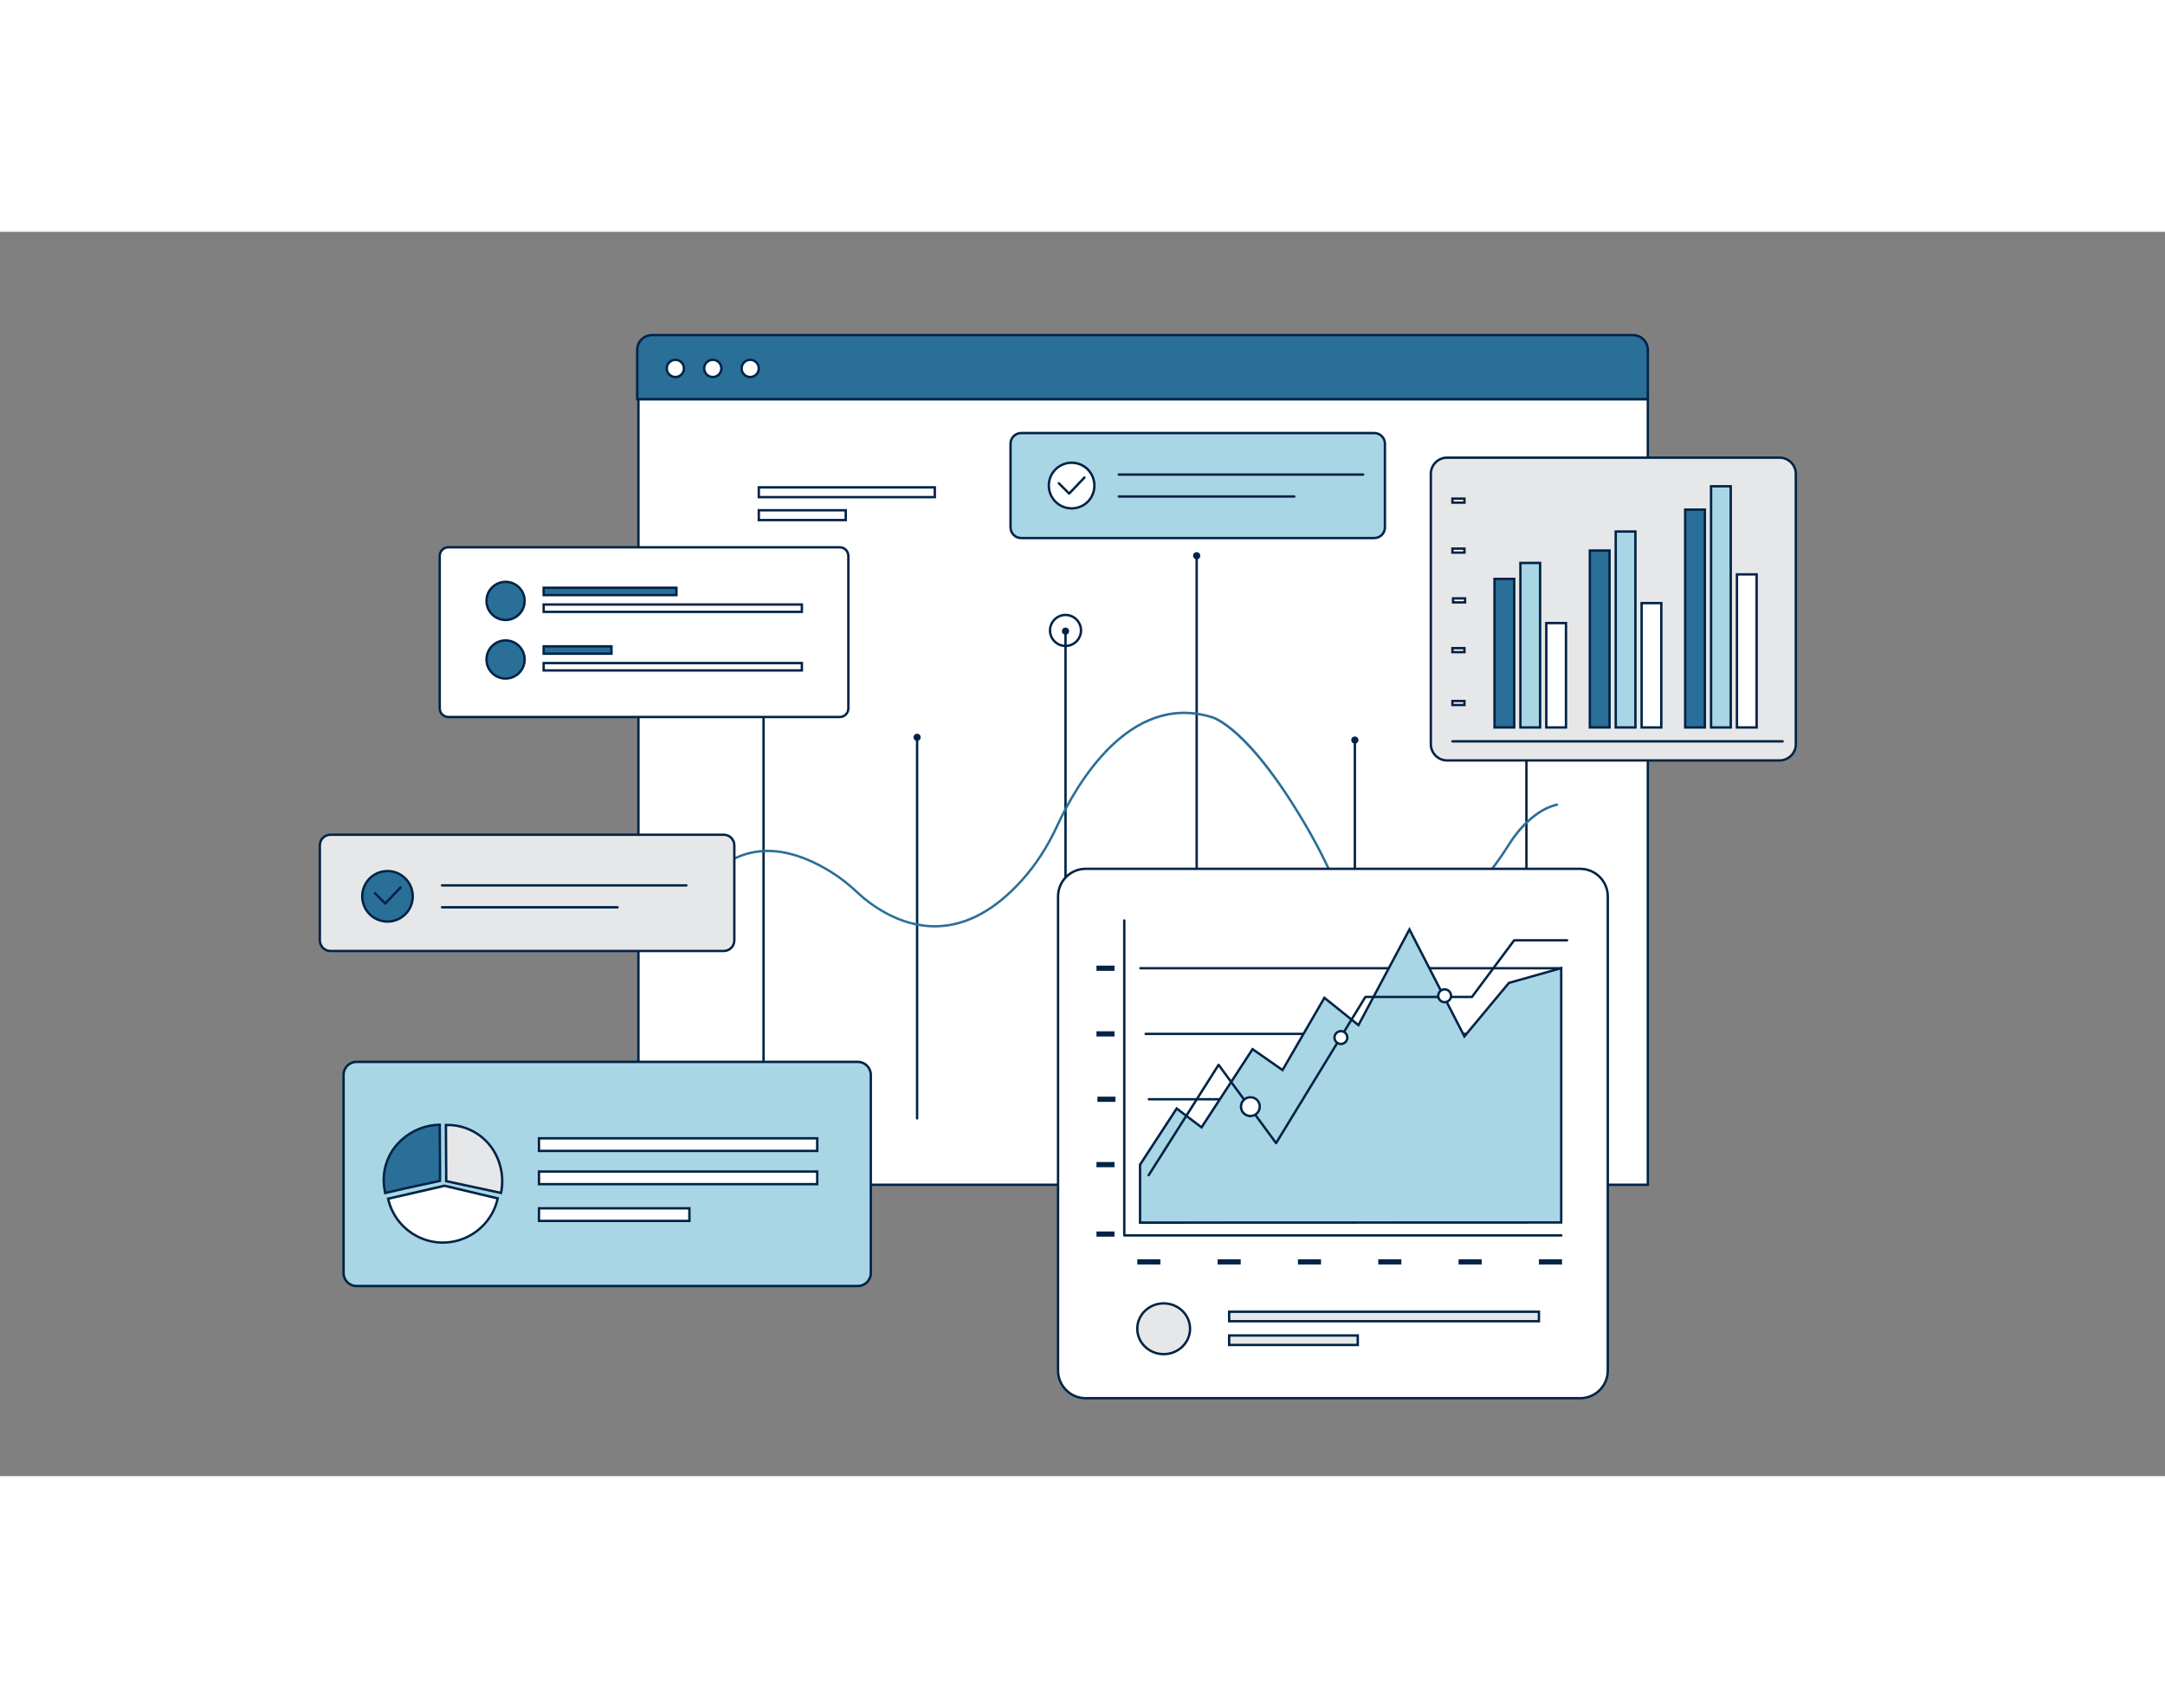 <?xml version="1.0" encoding="utf-8"?>
<svg id="a" width="865.76" height="682.89" viewBox="0 0 908.534 522.123" xmlns="http://www.w3.org/2000/svg">
  <rect x="0" y="0" width="908.534" height="522.123" fill="#808080" stroke="none"/>
  <g transform="matrix(1, 0, 0, 1, 74.484, -48.673)">
    <g transform="matrix(1, 0, 0, 1, -39.085, 50.885)">
      <rect x="232.51" y="68.03" width="423.6" height="329.61" fill="#fff"/>
      <path d="M656.61,398.14H232.01V67.53h424.6V398.14Zm-423.6-1h422.6V68.53H233.01V397.14Z" fill="#002346"/>
    </g>
    <path d="M 245.935 421.346 C 245.655 421.346 245.435 421.126 245.435 420.846 L 245.435 219.246 C 245.435 218.966 245.655 218.746 245.935 218.746 C 246.215 218.746 246.435 218.966 246.435 219.246 L 246.435 420.846 C 246.435 421.126 246.215 421.346 245.935 421.346 Z" fill="#002346"/>
    <path d="M 310.375 421.196 C 310.095 421.196 309.875 420.976 309.875 420.696 L 309.875 260.156 C 309.875 259.876 310.095 259.656 310.375 259.656 C 310.655 259.656 310.875 259.876 310.875 260.156 L 310.875 420.696 C 310.875 420.976 310.655 421.196 310.375 421.196 Z" fill="#002346"/>
    <path d="M 372.655 421.196 C 372.375 421.196 372.155 420.976 372.155 420.696 L 372.155 216.236 C 372.155 215.956 372.375 215.736 372.655 215.736 C 372.935 215.736 373.155 215.956 373.155 216.236 L 373.155 420.696 C 373.155 420.976 372.935 421.196 372.655 421.196 Z" fill="#002346"/>
    <path d="M 427.695 330.946 C 427.415 330.946 427.195 330.726 427.195 330.446 L 427.195 186.096 C 427.195 185.816 427.415 185.596 427.695 185.596 C 427.975 185.596 428.195 185.816 428.195 186.096 L 428.195 330.446 C 428.195 330.726 427.975 330.946 427.695 330.946 Z" fill="#002346"/>
    <path d="M 494.075 408.286 C 493.795 408.286 493.575 408.066 493.575 407.786 L 493.575 263.436 C 493.575 263.156 493.795 262.936 494.075 262.936 C 494.355 262.936 494.575 263.156 494.575 263.436 L 494.575 407.786 C 494.575 408.066 494.355 408.286 494.075 408.286 Z" fill="#002346"/>
    <circle cx="494.075" cy="261.936" r="1.5" fill="#002346"/>
    <path d="M 566.075 360.286 C 565.795 360.286 565.575 360.066 565.575 359.786 L 565.575 215.436 C 565.575 215.156 565.795 214.936 566.075 214.936 C 566.355 214.936 566.575 215.156 566.575 215.436 L 566.575 359.786 C 566.575 360.066 566.355 360.286 566.075 360.286 Z" fill="#002346"/>
    <circle cx="566.075" cy="213.936" r="1.5" fill="#002346"/>
    <path d="M 311.875 260.796 C 311.875 261.626 311.205 262.296 310.375 262.296 C 309.545 262.296 308.875 261.626 308.875 260.796 C 308.875 259.966 309.545 259.296 310.375 259.296 C 311.205 259.296 311.875 259.966 311.875 260.796 Z" fill="#002346"/>
    <circle cx="372.655" cy="216.236" r="1.5" fill="#002346"/>
    <circle cx="427.695" cy="184.596" r="1.5" fill="#002346"/>
    <circle cx="565.925" cy="216.236" r="1.5" fill="#263238"/>
    <path d="M 246.915 217.746 C 246.915 218.576 246.235 219.246 245.405 219.236 C 244.575 219.236 243.905 218.556 243.915 217.726 C 243.915 216.906 244.595 216.236 245.415 216.236 C 246.235 216.236 246.905 216.906 246.905 217.726 L 246.905 217.746 L 246.915 217.746 Z" fill="#002346"/>
    <path d="M 317.755 340.576 C 301.865 340.576 289.445 330.476 284.745 326.036 C 281.315 322.786 277.685 319.976 273.975 317.686 C 261.115 309.736 249.355 307.196 239.035 310.146 C 225.225 314.096 218.825 326.706 218.765 326.826 C 218.645 327.076 218.345 327.176 218.095 327.056 C 217.845 326.936 217.745 326.636 217.865 326.386 C 217.925 326.256 224.515 313.256 238.755 309.186 C 249.355 306.156 261.385 308.726 274.495 316.836 C 278.265 319.166 281.935 322.016 285.425 325.316 C 290.175 329.816 302.965 340.206 319.215 339.556 C 331.315 339.066 343.015 332.636 353.985 320.436 C 359.755 314.026 364.685 306.426 368.635 297.866 C 376.655 280.496 399.085 241.236 434.015 251.796 C 434.615 251.926 450.035 255.666 475.695 300.596 C 478.905 306.216 482.065 312.466 485.655 320.256 C 489.175 327.916 500.455 344.656 529.005 334.826 C 529.185 334.786 541.895 331.756 558.805 304.756 C 559.135 304.206 567.145 291.166 578.795 288.556 C 579.065 288.506 579.335 288.666 579.395 288.936 C 579.455 289.206 579.285 289.476 579.015 289.536 C 567.775 292.046 559.735 305.156 559.655 305.286 C 542.475 332.726 529.805 335.686 529.275 335.796 C 500.005 345.876 488.385 328.586 484.745 320.686 C 481.175 312.916 478.015 306.696 474.825 301.096 C 449.385 256.546 433.915 252.796 433.765 252.766 C 399.545 242.426 377.445 281.156 369.535 298.296 C 365.545 306.946 360.555 314.626 354.725 321.106 C 343.565 333.516 331.625 340.066 319.245 340.556 C 318.745 340.576 318.235 340.586 317.745 340.586 L 317.755 340.576 Z" fill="#2a6f97"/>
    <g transform="matrix(1, 0, 0, 1, -39.085, 50.885)">
      <rect x="283.03" y="105.02" width="73.86" height="4.11" fill="#fff"/>
      <path d="M357.39,109.63h-74.86v-5.11h74.86v5.11Zm-73.86-1h72.86v-3.11h-72.86v3.11Z" fill="#002346"/>
    </g>
    <g transform="matrix(1, 0, 0, 1, -39.085, 50.885)">
      <rect x="283.03" y="114.64" width="36.49" height="4.11" fill="#fff"/>
      <path d="M320.02,119.25h-37.49v-5.11h37.49v5.11Zm-36.49-1h35.49v-3.11h-35.49v3.11Z" fill="#002346"/>
    </g>
    <g transform="matrix(1, 0, 0, 1, -39.085, 50.885)">
      <path d="M238.21,41.14h411.69c3.43,0,6.21,2.78,6.21,6.21h0v20.65H232v-20.64c0-3.43,2.77-6.21,6.2-6.22,0,0,0,0,.01,0Z" fill="#2a6f97"/>
      <path d="M656.61,68.5H231.5v-21.14c0-1.79,.69-3.48,1.96-4.75,1.27-1.27,2.95-1.97,4.74-1.97h411.7c3.7,0,6.71,3.01,6.71,6.71v21.15Zm-424.11-1h423.11v-20.14c0-3.16-2.56-5.72-5.71-5.72H238.2c-1.52,0-2.96,.6-4.03,1.68s-1.67,2.51-1.67,4.04v20.14Z" fill="#002346"/>
    </g>
    <g transform="matrix(1, 0, 0, 1, -39.085, 50.885)">
      <path d="M251.63,55.1c0,1.99-1.6,3.61-3.59,3.62-1.99,0-3.61-1.6-3.62-3.59,0-1.99,1.6-3.61,3.59-3.62,0,0,.02,0,.02,0,1.99,0,3.59,1.61,3.59,3.59Z" fill="#fff"/>
      <path d="M248.02,59.22c-2.26,0-4.1-1.83-4.11-4.09,0-1.1,.42-2.13,1.19-2.91s1.8-1.21,2.9-1.21c2.28,0,4.12,1.84,4.12,4.09h0c0,1.1-.42,2.13-1.19,2.91s-1.8,1.21-2.9,1.21h-.01Zm.01-7.21c-.85,0-1.63,.33-2.22,.92-.58,.59-.91,1.37-.9,2.2,0,1.71,1.4,3.1,3.11,3.1h.01c.83,0,1.61-.33,2.19-.92,.58-.59,.91-1.37,.9-2.2h0c0-1.71-1.39-3.1-3.09-3.1Z" fill="#002346"/>
    </g>
    <g transform="matrix(1, 0, 0, 1, -39.085, 50.885)">
      <path d="M267.32,55.1c0,1.99-1.6,3.61-3.59,3.62-1.99,0-3.61-1.6-3.62-3.59,0-1.99,1.6-3.61,3.59-3.62,0,0,0,0,.01,0,1.99,0,3.6,1.6,3.61,3.58,0,0,0,0,0,.01Z" fill="#fff"/>
      <path d="M263.72,59.22c-1.09,0-2.12-.42-2.89-1.19-.78-.77-1.21-1.8-1.21-2.9,0-1.1,.42-2.13,1.19-2.91s1.8-1.21,2.9-1.21h.01c1.1,0,2.12,.42,2.9,1.19,.78,.77,1.21,1.8,1.21,2.89h0c0,1.11-.42,2.14-1.19,2.92s-1.8,1.21-2.9,1.21h-.01Zm.01-7.21h-.01c-.84,0-1.62,.33-2.21,.92-.58,.59-.91,1.37-.9,2.2s.33,1.61,.92,2.19c.59,.58,1.36,.9,2.19,.9h.01c.83,0,1.61-.33,2.19-.92,.58-.59,.91-1.37,.9-2.2h0c0-.84-.33-1.62-.91-2.2-.58-.58-1.36-.9-2.18-.9Z" fill="#002346"/>
    </g>
    <g transform="matrix(1, 0, 0, 1, -39.085, 50.885)">
      <path d="M283.02,55.1c0,1.99-1.6,3.61-3.59,3.62-1.99,0-3.61-1.6-3.62-3.59,0-1.99,1.6-3.61,3.59-3.62,0,0,.02,0,.02,0,1.99,0,3.59,1.61,3.59,3.59h0Z" fill="#fff"/>
      <path d="M279.42,59.22c-2.26,0-4.1-1.83-4.11-4.09,0-1.1,.42-2.13,1.19-2.91s1.8-1.21,2.9-1.21c2.28,0,4.12,1.84,4.12,4.09h0c0,1.1-.42,2.13-1.19,2.91s-1.8,1.21-2.9,1.21h-.01Zm.01-7.21c-.85,0-1.63,.33-2.22,.92-.58,.59-.91,1.37-.9,2.2,0,1.71,1.4,3.1,3.11,3.1h.01c.83,0,1.61-.33,2.19-.92,.58-.59,.91-1.37,.9-2.2h0c0-1.71-1.39-3.1-3.09-3.1Z" fill="#002346"/>
    </g>
    <g transform="matrix(1, 0, 0, 1, -39.085, 50.885)">
      <rect x="149.13" y="130.17" width="171.48" height="71.21" rx="3.61" ry="3.61" fill="#fff"/>
      <path d="M317,201.88H152.74c-2.27,0-4.11-1.84-4.11-4.11v-63.99c0-2.27,1.84-4.11,4.11-4.11h164.26c2.27,0,4.11,1.84,4.11,4.11v63.99c0,2.27-1.84,4.11-4.11,4.11Zm-164.26-71.21c-1.71,0-3.11,1.39-3.11,3.11v63.99c0,1.71,1.4,3.11,3.11,3.11h164.26c1.71,0,3.11-1.4,3.11-3.11v-63.99c0-1.71-1.4-3.11-3.11-3.11H152.74Z" fill="#002346"/>
    </g>
    <g transform="matrix(1, 0, 0, 1, -39.085, 50.885)">
      <path d="M184.76,152.67c0,4.42-3.58,8-8,8s-8-3.58-8-8,3.58-8,8-8,8,3.58,8,8Z" fill="#2a6f97"/>
      <path d="M176.76,161.17c-4.69,0-8.5-3.81-8.5-8.5s3.81-8.5,8.5-8.5,8.5,3.81,8.5,8.5-3.81,8.5-8.5,8.5Zm0-16c-4.14,0-7.5,3.36-7.5,7.5s3.36,7.5,7.5,7.5,7.5-3.36,7.5-7.5-3.36-7.5-7.5-7.5Z" fill="#002346"/>
    </g>
    <g transform="matrix(1, 0, 0, 1, -39.085, 50.885)">
      <rect x="192.75" y="147.15" width="55.71" height="3.09" fill="#2a6f97"/>
      <path d="M248.96,150.74h-56.71v-4.09h56.71v4.09Zm-55.71-1h54.71v-2.09h-54.71v2.09Z" fill="#002346"/>
    </g>
    <g transform="matrix(1, 0, 0, 1, -39.085, 50.885)">
      <rect x="192.75" y="154.18" width="108.35" height="3.09" fill="#fff"/>
      <path d="M301.6,157.77h-109.35v-4.09h109.35v4.09Zm-108.35-1h107.35v-2.09h-107.35v2.09Z" fill="#002346"/>
    </g>
    <g transform="matrix(1, 0, 0, 1, -39.085, 50.885)">
      <path d="M184.76,177.25c0,4.42-3.58,8-8,8s-8-3.58-8-8,3.58-8,8-8,8,3.58,8,8Z" fill="#2a6f97"/>
      <path d="M176.76,185.75c-4.69,0-8.5-3.81-8.5-8.5s3.81-8.5,8.5-8.5,8.5,3.81,8.5,8.5-3.81,8.5-8.5,8.5Zm0-16c-4.14,0-7.5,3.36-7.5,7.5s3.36,7.5,7.5,7.5,7.5-3.36,7.5-7.5-3.36-7.5-7.5-7.5Z" fill="#002346"/>
    </g>
    <g transform="matrix(1, 0, 0, 1, -39.085, 50.885)">
      <rect x="192.75" y="171.73" width="28.45" height="3.09" fill="#2a6f97"/>
      <path d="M221.7,175.32h-29.45v-4.09h29.45v4.09Zm-28.45-1h27.45v-2.09h-27.45v2.09Z" fill="#002346"/>
    </g>
    <g transform="matrix(1, 0, 0, 1, -39.085, 50.885)">
      <rect x="192.75" y="178.75" width="108.35" height="3.09" fill="#fff"/>
      <path d="M301.6,182.34h-109.35v-4.09h109.35v4.09Zm-108.35-1h107.35v-2.09h-107.35v2.09Z" fill="#002346"/>
    </g>
    <g transform="matrix(1, 0, 0, 1, -39.085, 50.885)">
      <rect x="108.78" y="346.08" width="221.25" height="94.05" rx="5.46" ry="5.46" fill="#a9d6e5"/>
      <path d="M324.57,440.63H114.24c-3.29,0-5.96-2.67-5.96-5.96v-83.13c0-3.29,2.67-5.96,5.96-5.96h210.33c3.29,0,5.96,2.67,5.96,5.96v83.13c0,3.29-2.67,5.96-5.96,5.96Zm-210.33-94.05c-2.73,0-4.96,2.22-4.96,4.96v83.13c0,2.74,2.23,4.96,4.96,4.96h210.33c2.73,0,4.96-2.22,4.96-4.96v-83.13c0-2.74-2.23-4.96-4.96-4.96H114.24Z" fill="#002346"/>
    </g>
    <g transform="matrix(1, 0, 0, 1, -39.085, 50.885)">
      <path d="M135.09,399.06l14.15-3.06,.02-4.48-.13-19.07c-5.82,.1-11.4,2.28-15.75,6.15-5.65,4.91-8.49,12.31-7.58,19.74,.1,.91,.25,1.84,.44,2.76l8.85-2.04Z" fill="#2a6f97"/>
      <path d="M125.85,401.7l-.1-.5c-.2-.95-.35-1.9-.45-2.81-.93-7.6,1.97-15.14,7.75-20.17,4.43-3.94,10.14-6.17,16.07-6.27h.51s.13,19.57,.13,19.57l-.02,4.89-14.54,3.14-9.35,2.16Zm22.78-28.74c-5.51,.21-10.79,2.34-14.92,6.01-5.54,4.81-8.31,12.03-7.42,19.31,.08,.72,.19,1.47,.33,2.22l8.36-1.93,13.76-2.97,.02-4.08-.13-18.55Z" fill="#002346"/>
    </g>
    <g transform="matrix(1, 0, 0, 1, -39.085, 50.885)">
      <path d="M173,385.65c-3.41-7.34-10.49-12.3-18.55-13l-.73-.07h-2l.12,19.07v4.48l23,4.94h0c.36-1.63,.53-3.29,.51-4.95,0-3.62-.81-7.2-2.35-10.47Z" fill="#e6e7e8"/>
      <path d="M175.22,401.66l-23.88-5.13v-4.88l-.12-19.57h2.5l.78,.07c8.21,.72,15.48,5.81,18.96,13.29,1.57,3.32,2.39,7.01,2.4,10.68,.02,1.69-.15,3.4-.52,5.06l-.11,.49Zm-22.88-5.94l22.11,4.75c.28-1.43,.41-2.89,.4-4.35,0-3.53-.8-7.08-2.3-10.26h0c-3.33-7.16-10.28-12.03-18.14-12.71l-.73-.07h-1.45s.12,22.65,.12,22.65Z" fill="#002346"/>
    </g>
    <g transform="matrix(1, 0, 0, 1, -39.085, 50.885)">
      <path d="M150.09,398.33l-22.61,5.18c2.86,12.69,15.47,20.66,28.16,17.8,8.93-2.01,15.88-9.01,17.84-17.95l-22.39-5.3-1,.27Z" fill="#fff"/>
      <path d="M150.41,422.4c-4.5,0-8.91-1.27-12.81-3.73-5.43-3.43-9.2-8.78-10.62-15.05l-.11-.49,24.2-5.59,22.99,5.44-.1,.48c-1.99,9.09-9.14,16.29-18.21,18.33-1.77,.4-3.56,.6-5.34,.6Zm-22.33-18.51c1.44,5.8,4.99,10.73,10.06,13.94,5.21,3.29,11.38,4.36,17.39,3,8.54-1.93,15.3-8.61,17.35-17.09l-21.78-5.16-.9,.24-22.12,5.07Z" fill="#002346"/>
    </g>
    <g transform="matrix(1, 0, 0, 1, -39.085, 50.885)">
      <rect x="190.78" y="378.15" width="116.77" height="5.29" fill="#fff"/>
      <path d="M308.05,383.94h-117.77v-6.29h117.77v6.29Zm-116.77-1h115.77v-4.29h-115.77v4.29Z" fill="#002346"/>
    </g>
    <g transform="matrix(1, 0, 0, 1, -39.085, 50.885)">
      <rect x="190.78" y="392.1" width="116.77" height="5.29" fill="#fff"/>
      <path d="M308.05,397.89h-117.77v-6.29h117.77v6.29Zm-116.77-1h115.77v-4.29h-115.77v4.29Z" fill="#002346"/>
    </g>
    <g transform="matrix(1, 0, 0, 1, -39.085, 50.885)">
      <rect x="190.78" y="407.52" width="63.12" height="5.29" fill="#fff"/>
      <path d="M254.4,413.31h-64.12v-6.29h64.12v6.29Zm-63.12-1h62.12v-4.29h-62.12v4.29Z" fill="#002346"/>
    </g>
    <g transform="matrix(1, 0, 0, 1, -39.085, 50.885)">
      <rect x="408.61" y="265.08" width="230.69" height="222.12" rx="11.59" ry="11.59" fill="#fff"/>
      <path d="M627.71,487.7h-207.51c-6.67,0-12.09-5.42-12.09-12.09v-198.94c0-6.67,5.42-12.09,12.09-12.09h207.51c6.67,0,12.09,5.42,12.09,12.09v198.94c0,6.67-5.42,12.09-12.09,12.09Zm-207.51-222.12c-6.11,0-11.09,4.97-11.09,11.09v198.94c0,6.12,4.98,11.09,11.09,11.09h207.51c6.11,0,11.09-4.98,11.09-11.09v-198.94c0-6.12-4.98-11.09-11.09-11.09h-207.51Z" fill="#002346"/>
    </g>
    <rect x="424.73" y="417.24" width="7.57" height="2.18" fill="#002346" transform="matrix(1, 0, 0, 1, -39.085, 50.885)"/>
    <rect x="463.246" y="487.17" width="9.69" height="2.18" fill="#002346" transform="matrix(1, 0, 0, 1, -60.472, -7.375)"/>
    <rect x="395.924" y="418.586" width="9.69" height="2.18" fill="#002346" transform="matrix(1, 0, 0, 1, 40.56, 61.209)"/>
    <rect x="509.27" y="428.91" width="9.69" height="2.18" fill="#002346" transform="matrix(1, 0, 0, 1, -39.085, 50.885)"/>
    <rect x="542.98" y="428.91" width="9.69" height="2.18" fill="#002346" transform="matrix(1, 0, 0, 1, -39.085, 50.885)"/>
    <rect x="576.69" y="428.91" width="9.69" height="2.18" fill="#002346" transform="matrix(1, 0, 0, 1, -39.085, 50.885)"/>
    <rect x="610.4" y="428.91" width="9.69" height="2.18" fill="#002346" transform="matrix(1, 0, 0, 1, -39.085, 50.885)"/>
    <rect x="424.73" y="388.1" width="7.57" height="2.18" fill="#002346" transform="matrix(1, 0, 0, 1, -39.085, 50.885)"/>
    <rect x="424.73" y="333.25" width="7.57" height="2.18" fill="#002346" transform="matrix(1, 0, 0, 1, -39.085, 50.885)"/>
    <rect x="424.73" y="305.7" width="7.57" height="2.18" fill="#002346" transform="matrix(1, 0, 0, 1, -39.085, 50.885)"/>
    <rect x="425.12" y="360.68" width="7.57" height="2.18" fill="#002346" transform="matrix(1, 0, 0, 1, -39.085, 50.885)"/>
    <path d="M 572.415 413.156 L 407.615 413.156 C 407.335 413.156 407.115 412.936 407.115 412.656 C 407.115 412.376 407.335 412.156 407.615 412.156 L 572.415 412.156 C 572.695 412.156 572.915 412.376 572.915 412.656 C 572.915 412.936 572.695 413.156 572.415 413.156 Z" fill="#002346"/>
    <path d="M 570.575 385.726 L 406.295 385.726 C 406.015 385.726 405.795 385.506 405.795 385.226 C 405.795 384.946 406.015 384.726 406.295 384.726 L 570.575 384.726 C 570.855 384.726 571.075 384.946 571.075 385.226 C 571.075 385.506 570.855 385.726 570.575 385.726 Z" fill="#002346"/>
    <path d="M 580.675 358.176 L 404.085 358.176 C 403.805 358.176 403.585 357.956 403.585 357.676 C 403.585 357.396 403.805 357.176 404.085 357.176 L 580.675 357.176 C 580.955 357.176 581.175 357.396 581.175 357.676 C 581.175 357.956 580.955 358.176 580.675 358.176 Z" fill="#002346"/>
    <g transform="matrix(1, 0, 0, 1, -39.085, 50.885)">
      <path d="M443.02,413.52v-24.33l15.37-23.54,10.44,7.9,21.4-32.81,12.58,8.78,17.57-30.32,14.28,11.46,21.4-40.14,23.06,44.87,18.67-22.45,21.96-6.2v106.72l-176.74,.06Z" fill="#a9d6e5"/>
      <path d="M442.52,414.02v-24.98l15.74-24.11,10.44,7.9,21.39-32.79,12.56,8.76,17.59-30.35,14.27,11.45,21.57-40.45,23.15,45.05,18.29-21.99,22.74-6.42v107.88h-.5l-177.24,.06Zm1-24.68v23.68l175.74-.06v-105.56l-21.17,5.98-19.06,22.91-22.97-44.69-21.24,39.83-14.3-11.47-17.55,30.29-12.6-8.8-21.41,32.83-10.44-7.9-14.99,22.97Z" fill="#002346"/>
    </g>
    <path d="M 407.545 445.016 C 407.455 445.016 407.365 444.986 407.275 444.936 C 407.045 444.786 406.975 444.476 407.125 444.246 L 436.465 397.946 C 436.555 397.806 436.705 397.716 436.875 397.716 C 437.045 397.706 437.195 397.786 437.295 397.916 L 460.975 430.156 L 498.055 369.466 C 498.145 369.316 498.305 369.226 498.485 369.226 L 542.965 369.226 L 560.525 345.656 C 560.615 345.526 560.765 345.456 560.925 345.456 L 583.125 345.456 C 583.405 345.456 583.625 345.676 583.625 345.956 C 583.625 346.236 583.405 346.456 583.125 346.456 L 561.175 346.456 L 543.615 370.026 C 543.525 370.156 543.375 370.226 543.215 370.226 L 498.765 370.226 L 461.445 431.316 C 461.355 431.456 461.205 431.546 461.035 431.556 C 460.845 431.556 460.705 431.486 460.615 431.356 L 436.925 399.106 L 407.975 444.786 C 407.875 444.936 407.715 445.016 407.555 445.016 L 407.545 445.016 Z" fill="#002346"/>
    <g transform="matrix(1, 0, 0, 1, -39.085, 50.885)">
      <path d="M493.25,364.76c.06,2.17-1.65,3.99-3.82,4.05-2.17,.06-3.99-1.65-4.05-3.82-.06-2.17,1.65-3.99,3.82-4.05h.12c2.12-.05,3.89,1.63,3.94,3.75,0,0,0,0,0,0v.07Z" fill="#fff"/>
      <path d="M489.31,369.31c-2.39,0-4.37-1.91-4.44-4.31-.07-2.44,1.86-4.49,4.3-4.56h.13c1.15-.01,2.25,.4,3.09,1.2,.84,.8,1.32,1.88,1.35,3.04l-.5,.08h.5c.03,1.17-.4,2.3-1.21,3.16-.81,.86-1.91,1.36-3.1,1.39-.04,0-.09,0-.13,0Zm.1-7.88s-.06,0-.08,0h-.13c-1.88,.06-3.37,1.64-3.32,3.54,.05,1.9,1.66,3.36,3.54,3.34,.92-.03,1.77-.41,2.4-1.08s.96-1.54,.94-2.46v-.08c-.02-.89-.39-1.72-1.04-2.34-.63-.6-1.44-.92-2.31-.92Z" fill="#002346"/>
    </g>
    <g transform="matrix(1, 0, 0, 1, -39.085, 50.885)">
      <path d="M530,335.78c.05,1.48-1.11,2.73-2.6,2.78-1.48,.05-2.73-1.11-2.78-2.6-.05-1.48,1.11-2.73,2.59-2.78h.09c1.46,0,2.66,1.15,2.69,2.61v-.02Z" fill="#fff"/>
      <path d="M527.31,339.07c-1.71,0-3.13-1.36-3.19-3.08-.06-1.76,1.32-3.24,3.07-3.3h.13c1.7,0,3.12,1.38,3.17,3.08h0c.06,1.76-1.32,3.24-3.08,3.3-.04,0-.07,0-.11,0Zm.01-5.38h-.01c-1.28,.04-2.23,1.06-2.19,2.26,.04,1.21,1.05,2.17,2.26,2.11,1.2-.04,2.15-1.05,2.11-2.25h0c-.03-1.17-1-2.12-2.17-2.12Z" fill="#002346"/>
    </g>
    <g transform="matrix(1, 0, 0, 1, -39.085, 50.885)">
      <path d="M573.52,318.26c.05,1.48-1.11,2.73-2.6,2.78-1.48,.05-2.73-1.11-2.78-2.6-.05-1.48,1.11-2.73,2.59-2.78h.09c1.46,0,2.66,1.15,2.69,2.61v-.02Z" fill="#fff"/>
      <path d="M570.83,321.54c-.81,0-1.58-.3-2.17-.86-.62-.58-.98-1.37-1.01-2.22-.06-1.76,1.32-3.24,3.07-3.3h.13c1.7,0,3.12,1.37,3.17,3.08h0c.03,.85-.27,1.66-.86,2.29-.58,.62-1.37,.98-2.22,1.01-.04,0-.08,0-.11,0Zm.02-5.38h-.01c-1.29,.04-2.23,1.06-2.19,2.26,.02,.58,.27,1.13,.69,1.53,.43,.4,1,.62,1.57,.59,.58-.02,1.13-.27,1.53-.69,.4-.43,.61-.98,.59-1.56h0c-.03-1.17-1-2.12-2.17-2.12Z" fill="#002346"/>
    </g>
    <g transform="matrix(1, 0, 0, 1, -39.085, 50.885)">
      <ellipse cx="452.93" cy="458.06" rx="11.07" ry="10.65" fill="#e6e7e8"/>
      <path d="M452.93,469.21c-6.38,0-11.57-5-11.57-11.15s5.19-11.15,11.57-11.15,11.57,5,11.57,11.15-5.19,11.15-11.57,11.15Zm0-21.3c-5.83,0-10.57,4.55-10.57,10.15s4.74,10.15,10.57,10.15,10.57-4.55,10.57-10.15-4.74-10.15-10.57-10.15Z" fill="#002346"/>
    </g>
    <g transform="matrix(1, 0, 0, 1, -39.085, 50.885)">
      <rect x="480.41" y="450.92" width="129.99" height="3.98" fill="#e6e7e8"/>
      <path d="M610.9,455.4h-130.99v-4.98h130.99v4.98Zm-129.99-1h128.99v-2.98h-128.99v2.98Z" fill="#002346"/>
    </g>
    <g transform="matrix(1, 0, 0, 1, -39.085, 50.885)">
      <rect x="480.41" y="460.88" width="53.97" height="3.98" fill="#e6e7e8"/>
      <path d="M534.88,465.36h-54.97v-4.98h54.97v4.98Zm-53.97-1h52.97v-2.98h-52.97v2.98Z" fill="#002346"/>
    </g>
    <g transform="matrix(1, 0, 0, 1, -39.085, 50.885)">
      <rect x="565.04" y="92.56" width="153.17" height="127.04" rx="6.81" ry="6.81" fill="#e6e7e8"/>
      <path d="M711.4,220.1h-139.55c-4.03,0-7.31-3.28-7.31-7.31V99.37c0-4.03,3.28-7.31,7.31-7.31h139.55c4.03,0,7.31,3.28,7.31,7.31v113.42c0,4.03-3.28,7.31-7.31,7.31Zm-139.55-127.04c-3.48,0-6.31,2.83-6.31,6.31v113.42c0,3.48,2.83,6.31,6.31,6.31h139.55c3.48,0,6.31-2.83,6.31-6.31V99.37c0-3.48-2.83-6.31-6.31-6.31h-139.55Z" fill="#002346"/>
    </g>
    <g transform="matrix(1, 0, 0, 1, -39.085, 50.885)">
      <g>
        <rect x="591.78" y="143.43" width="8.26" height="62.33" fill="#2a6f97"/>
        <path d="M600.54,206.26h-9.26v-63.33h9.26v63.33Zm-8.26-1h7.26v-61.33h-7.26v61.33Z" fill="#002346"/>
      </g>
      <g>
        <rect x="602.64" y="136.74" width="8.26" height="69.02" fill="#a9d6e5"/>
        <path d="M611.4,206.26h-9.26v-70.02h9.26v70.02Zm-8.26-1h7.26v-68.02h-7.26v68.02Z" fill="#002346"/>
      </g>
      <g>
        <rect x="613.5" y="161.96" width="8.26" height="43.8" fill="#fff"/>
        <path d="M622.26,206.26h-9.26v-44.8h9.26v44.8Zm-8.26-1h7.26v-42.8h-7.26v42.8Z" fill="#002346"/>
      </g>
    </g>
    <g transform="matrix(1, 0, 0, 1, -39.085, 50.885)">
      <g>
        <rect x="631.78" y="131.53" width="8.26" height="74.23" fill="#2a6f97"/>
        <path d="M640.54,206.26h-9.26v-75.23h9.26v75.23Zm-8.26-1h7.26v-73.23h-7.26v73.23Z" fill="#002346"/>
      </g>
      <g>
        <rect x="642.64" y="123.56" width="8.26" height="82.2" fill="#a9d6e5"/>
        <path d="M651.4,206.26h-9.26V123.06h9.26v83.2Zm-8.26-1h7.26V124.06h-7.26v81.2Z" fill="#002346"/>
      </g>
      <g>
        <rect x="653.5" y="153.59" width="8.26" height="52.16" fill="#fff"/>
        <path d="M662.26,206.26h-9.26v-53.17h9.26v53.17Zm-8.26-1h7.26v-51.17h-7.26v51.17Z" fill="#002346"/>
      </g>
    </g>
    <g transform="matrix(1, 0, 0, 1, -39.085, 50.885)">
      <g>
        <rect x="671.78" y="114.37" width="8.26" height="91.39" fill="#2a6f97"/>
        <path d="M680.54,206.26h-9.26V113.87h9.26v92.39Zm-8.26-1h7.26V114.87h-7.26v90.39Z" fill="#002346"/>
      </g>
      <g>
        <rect x="682.64" y="104.56" width="8.26" height="101.2" fill="#a9d6e5"/>
        <path d="M691.4,206.26h-9.26V104.06h9.26v102.2Zm-8.26-1h7.26V105.06h-7.26v100.2Z" fill="#002346"/>
      </g>
      <g>
        <rect x="693.5" y="141.54" width="8.26" height="64.22" fill="#fff"/>
        <path d="M702.26,206.26h-9.26v-65.22h9.26v65.22Zm-8.26-1h7.26v-63.22h-7.26v63.22Z" fill="#002346"/>
      </g>
    </g>
    <path d="M 673.575 262.976 L 535.025 262.976 C 534.745 262.976 534.525 262.756 534.525 262.476 C 534.525 262.196 534.745 261.976 535.025 261.976 L 673.575 261.976 C 673.855 261.976 674.075 262.196 674.075 262.476 C 674.075 262.756 673.855 262.976 673.575 262.976 Z" fill="#002346"/>
    <g transform="matrix(1, 0, 0, 1, -39.085, 50.885)">
      <rect x="574.11" y="194.67" width="5.04" height="1.67" fill="#fff"/>
      <path d="M579.65,196.84h-6.04v-2.67h6.04v2.67Zm-5.04-1h4.04v-.67h-4.04v.67Z" fill="#002346"/>
    </g>
    <g transform="matrix(1, 0, 0, 1, -39.085, 50.885)">
      <rect x="574.11" y="172.49" width="5.04" height="1.67" fill="#fff"/>
      <path d="M579.65,174.66h-6.04v-2.67h6.04v2.67Zm-5.04-1h4.04v-.67h-4.04v.67Z" fill="#002346"/>
    </g>
    <g transform="matrix(1, 0, 0, 1, -39.085, 50.885)">
      <rect x="574.11" y="130.73" width="5.04" height="1.67" fill="#fff"/>
      <path d="M579.65,132.9h-6.04v-2.67h6.04v2.67Zm-5.04-1h4.04v-.67h-4.04v.67Z" fill="#002346"/>
    </g>
    <g transform="matrix(1, 0, 0, 1, -39.085, 50.885)">
      <rect x="574.11" y="109.76" width="5.04" height="1.67" fill="#fff"/>
      <path d="M579.65,111.93h-6.04v-2.67h6.04v2.67Zm-5.04-1h4.04v-.67h-4.04v.67Z" fill="#002346"/>
    </g>
    <g transform="matrix(1, 0, 0, 1, -39.085, 50.885)">
      <rect x="574.37" y="151.61" width="5.04" height="1.67" fill="#fff"/>
      <path d="M579.91,153.78h-6.04v-2.67h6.04v2.67Zm-5.04-1h4.04v-.67h-4.04v.67Z" fill="#002346"/>
    </g>
    <g transform="matrix(1, 0, 0, 1, -39.085, 50.885)">
      <rect x="388.67" y="82.24" width="157.11" height="44.05" rx="4.45" ry="4.45" fill="#a9d6e5"/>
      <path d="M541.33,126.79h-148.21c-2.73,0-4.95-2.22-4.95-4.95v-35.15c0-2.73,2.22-4.95,4.95-4.95h148.21c2.73,0,4.95,2.22,4.95,4.95v35.15c0,2.73-2.22,4.95-4.95,4.95Zm-148.21-44.05c-2.18,0-3.95,1.77-3.95,3.95v35.15c0,2.18,1.77,3.95,3.95,3.95h148.21c2.18,0,3.95-1.77,3.95-3.95v-35.15c0-2.18-1.77-3.95-3.95-3.95h-148.21Z" fill="#002346"/>
    </g>
    <g transform="matrix(1, 0, 0, 1, -39.085, 50.885)">
      <path d="M421.78,110.27c-3.31,4.12-9.34,4.78-13.47,1.47-4.12-3.31-4.78-9.34-1.47-13.47,3.31-4.12,9.34-4.78,13.47-1.47h0c4.1,3.33,4.75,9.33,1.47,13.47Z" fill="#fff"/>
      <path d="M414.3,114.34c-2.22,0-4.44-.73-6.3-2.22-4.33-3.48-5.03-9.84-1.54-14.17,3.48-4.33,9.84-5.03,14.17-1.55,4.29,3.49,4.98,9.84,1.55,14.17h0c-1.99,2.48-4.92,3.77-7.87,3.77Zm.02-19.15c-2.66,0-5.3,1.16-7.09,3.39-3.14,3.9-2.51,9.63,1.39,12.77,3.9,3.13,9.63,2.51,12.77-1.39,3.09-3.9,2.47-9.63-1.4-12.77-1.67-1.34-3.68-1.99-5.67-1.99Z" fill="#002346"/>
    </g>
    <g transform="matrix(1, 0, 0, 1, -39.085, 50.885)">
      <rect x="98.82" y="250.78" width="173.94" height="48.77" rx="4.45" ry="4.45" fill="#e6e7e8"/>
      <path d="M268.31,300.05H103.27c-2.73,0-4.95-2.22-4.95-4.95v-39.87c0-2.73,2.22-4.95,4.95-4.95h165.04c2.73,0,4.95,2.22,4.95,4.95v39.87c0,2.73-2.22,4.95-4.95,4.95Zm-165.04-48.77c-2.18,0-3.95,1.77-3.95,3.95v39.87c0,2.18,1.77,3.95,3.95,3.95h165.04c2.18,0,3.95-1.77,3.95-3.95v-39.87c0-2.18-1.77-3.95-3.95-3.95H103.27Z" fill="#002346"/>
    </g>
    <g transform="matrix(1, 0, 0, 1, -39.085, 50.885)">
      <path d="M135.48,283.25c-3.66,4.57-10.33,5.3-14.9,1.64-4.57-3.66-5.3-10.33-1.64-14.9,3.66-4.57,10.33-5.3,14.9-1.64,0,0,0,0,0,0h0c4.56,3.65,5.3,10.31,1.65,14.88v.02Z" fill="#2a6f97"/>
      <path d="M127.2,287.71c-2.44,0-4.89-.8-6.93-2.43-4.78-3.83-5.55-10.83-1.72-15.6,1.85-2.31,4.5-3.77,7.45-4.09,2.95-.32,5.84,.52,8.16,2.37,4.75,3.81,5.54,10.76,1.76,15.54l-.05,.07c-2.19,2.73-5.42,4.15-8.67,4.15Zm.03-21.2c-.37,0-.75,.02-1.12,.06-2.68,.3-5.09,1.62-6.78,3.72-3.48,4.34-2.78,10.71,1.56,14.2,4.33,3.47,10.67,2.79,14.16-1.52l.05-.06c3.47-4.34,2.77-10.7-1.57-14.18-1.81-1.45-4.01-2.22-6.3-2.22Z" fill="#002346"/>
    </g>
    <path d="M 497.555 151.046 L 395.025 151.046 C 394.745 151.046 394.525 150.826 394.525 150.546 C 394.525 150.266 394.745 150.046 395.025 150.046 L 497.555 150.046 C 497.835 150.046 498.055 150.266 498.055 150.546 C 498.055 150.826 497.835 151.046 497.555 151.046 Z" fill="#002346"/>
    <path d="M 468.665 160.246 L 395.025 160.246 C 394.745 160.246 394.525 160.026 394.525 159.746 C 394.525 159.466 394.745 159.246 395.025 159.246 L 468.665 159.246 C 468.945 159.246 469.165 159.466 469.165 159.746 C 469.165 160.026 468.945 160.246 468.665 160.246 Z" fill="#002346"/>
    <g transform="matrix(1, 0, 0, 1, -39.085, 50.885)">
      <path d="M252.64,272.52h-102.53c-.28,0-.5-.22-.5-.5s.22-.5,.5-.5h102.53c.28,0,.5,.22,.5,.5s-.22,.5-.5,.5Z" fill="#002346"/>
      <path d="M223.75,281.72h-73.64c-.28,0-.5-.22-.5-.5s.22-.5,.5-.5h73.64c.28,0,.5,.22,.5,.5s-.22,.5-.5,.5Z" fill="#002346"/>
    </g>
    <path d="M 580.725 470.266 L 397.315 470.266 C 397.035 470.266 396.815 470.046 396.815 469.766 L 396.815 337.616 C 396.815 337.336 397.035 337.116 397.315 337.116 C 397.595 337.116 397.815 337.336 397.815 337.616 L 397.815 469.266 L 580.725 469.266 C 581.005 469.266 581.225 469.486 581.225 469.766 C 581.225 470.046 581.005 470.266 580.725 470.266 Z" fill="#002346"/>
    <g transform="matrix(1, 0, 0, 1, -39.085, 50.885)">
      <polyline points="408.92 103.28 413.26 107.62 419.67 100.9" fill="#fff"/>
      <path d="M413.26,108.13c-.13,0-.26-.05-.35-.15l-4.34-4.34c-.2-.2-.2-.51,0-.71s.51-.2,.71,0l3.98,3.98,6.06-6.35c.19-.2,.51-.21,.71-.02,.2,.19,.21,.51,.02,.71l-6.41,6.72c-.09,.1-.22,.15-.36,.16h0Z" fill="#002346"/>
    </g>
    <path d="M 87.175 331.016 C 87.045 331.016 86.915 330.966 86.825 330.866 L 82.485 326.526 C 82.285 326.326 82.285 326.016 82.485 325.816 C 82.685 325.616 82.995 325.616 83.195 325.816 L 87.175 329.796 L 93.235 323.446 C 93.425 323.246 93.745 323.236 93.945 323.426 C 94.145 323.616 94.155 323.936 93.965 324.136 L 87.555 330.856 C 87.465 330.956 87.335 331.006 87.195 331.016 L 87.175 331.016 Z" fill="#002346"/>
    <path d="M 372.655 222.946 C 368.795 222.946 365.655 219.806 365.655 215.946 C 365.655 212.086 368.795 208.946 372.655 208.946 C 376.515 208.946 379.655 212.086 379.655 215.946 C 379.655 219.806 376.515 222.946 372.655 222.946 Z M 372.655 209.946 C 369.345 209.946 366.655 212.636 366.655 215.946 C 366.655 219.256 369.345 221.946 372.655 221.946 C 375.965 221.946 378.655 219.256 378.655 215.946 C 378.655 212.636 375.965 209.946 372.655 209.946 Z" fill="#002346"/>
  </g>
</svg>